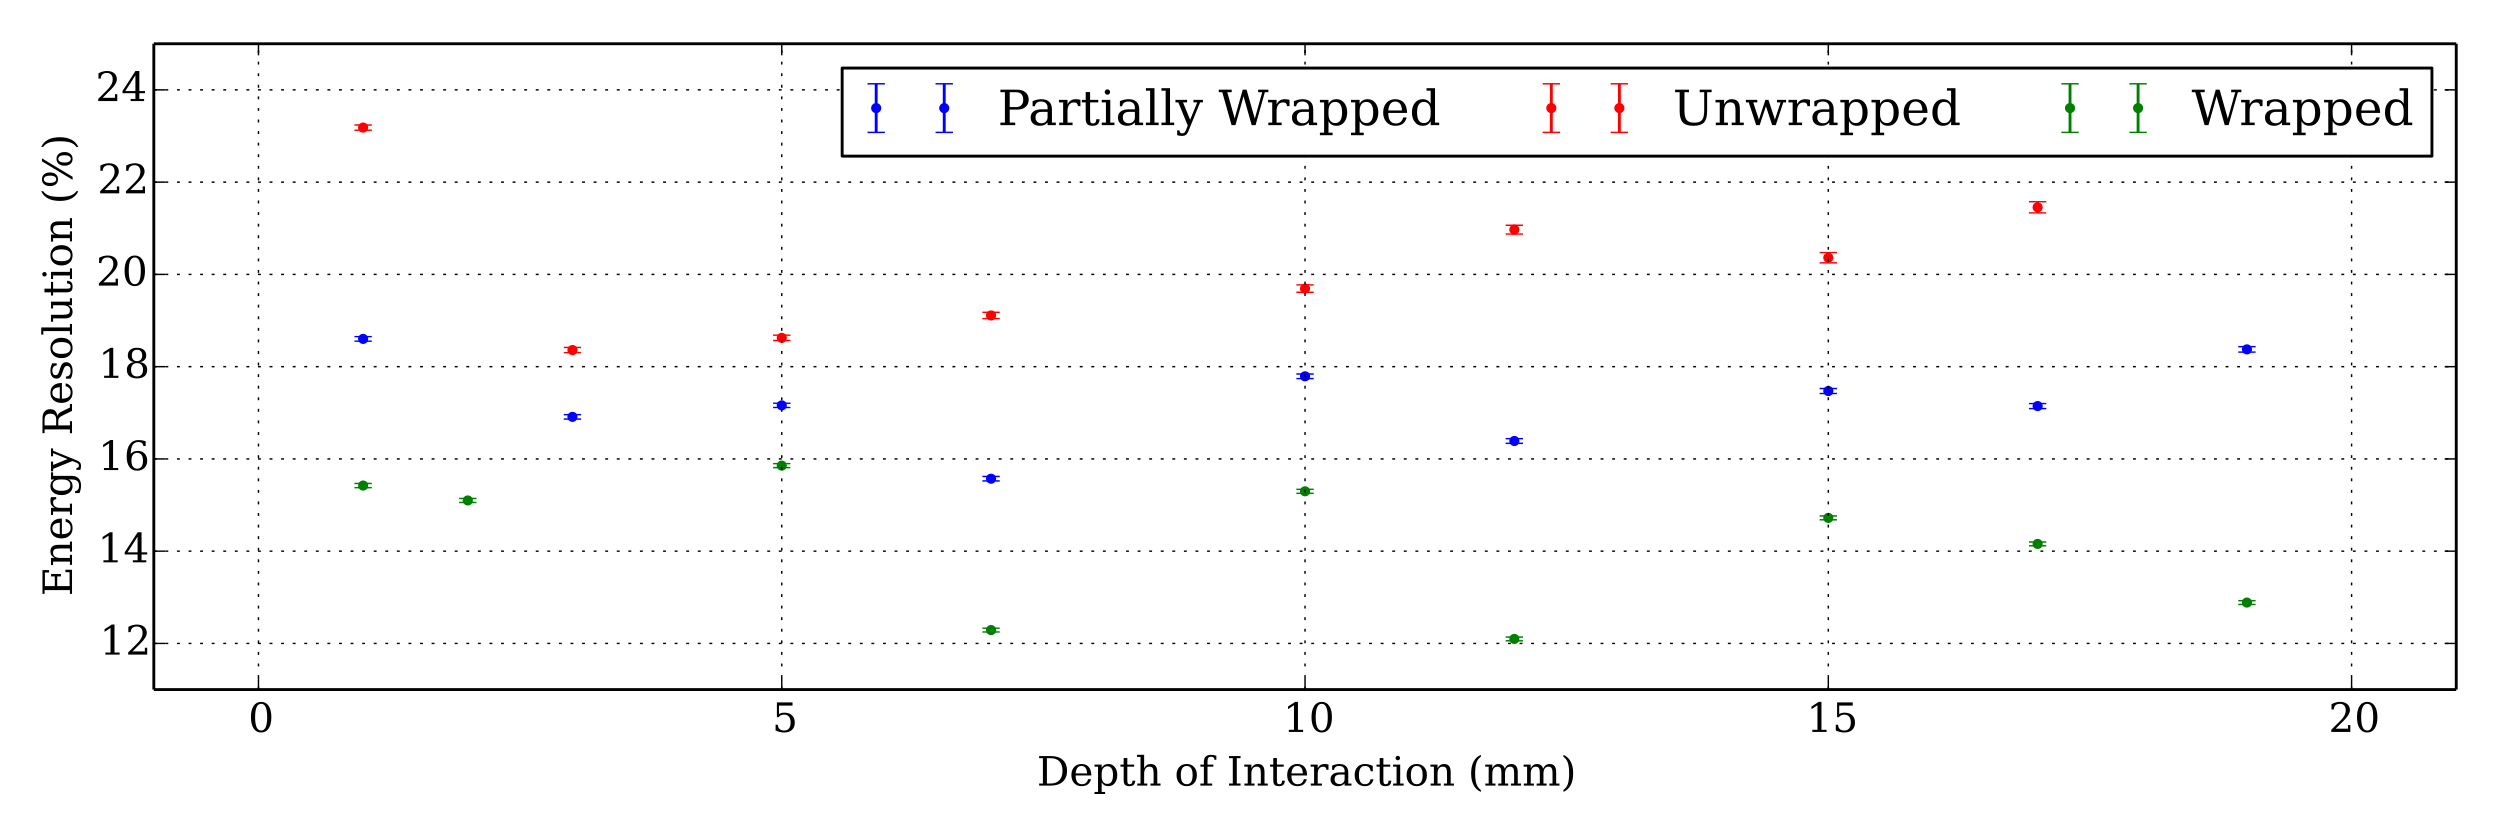 <?xml version="1.0" encoding="utf-8" standalone="no"?>
<!DOCTYPE svg PUBLIC "-//W3C//DTD SVG 1.1//EN"
  "http://www.w3.org/Graphics/SVG/1.1/DTD/svg11.dtd">
<!-- Created with matplotlib (http://matplotlib.org/) -->
<svg height="288pt" version="1.1" viewBox="0 0 864 288" width="864pt" xmlns="http://www.w3.org/2000/svg" xmlns:xlink="http://www.w3.org/1999/xlink">
 <defs>
  <style type="text/css">
*{stroke-linecap:butt;stroke-linejoin:round;}
  </style>
 </defs>
 <g id="figure_1">
  <g id="patch_1">
   <path d="
M0 288
L864 288
L864 0
L0 0
z
" style="fill:#ffffff;"/>
  </g>
  <g id="axes_1">
   <g id="patch_2">
    <path d="
M53.159 238.314
L848.88 238.314
L848.88 15.12
L53.159 15.12
z
" style="fill:#ffffff;"/>
   </g>
   <g id="LineCollection_1">
    <defs>
     <path d="
M125.497 -170.096
L125.497 -171.658" id="C0_0_6afb8a8c6e"/>
     <path d="
M197.836 -143.171
L197.836 -144.694" id="C0_1_2cfa2aab34"/>
     <path d="
M270.174 -147.17
L270.174 -148.644" id="C0_2_624e9cc5c0"/>
     <path d="
M451.02 -157.154
L451.02 -158.744" id="C0_3_86b62770ab"/>
     <path d="
M523.358 -134.78
L523.358 -136.404" id="C0_4_c0d6e9bcee"/>
     <path d="
M631.865 -152.009
L631.865 -153.727" id="C0_5_87df64ee9b"/>
     <path d="
M342.512 -121.783
L342.512 -123.328" id="C0_6_a208878a6a"/>
     <path d="
M776.542 -166.316
L776.542 -168.19" id="C0_7_95f11e2673"/>
     <path d="
M704.203 -146.796
L704.203 -148.527" id="C0_8_a7593c975a"/>
    </defs>
    <g clip-path="url(#pc5e1fa547a)">
     <use style="fill:none;stroke:#0000ff;" x="0.0" xlink:href="#C0_0_6afb8a8c6e" y="288.0"/>
    </g>
    <g clip-path="url(#pc5e1fa547a)">
     <use style="fill:none;stroke:#0000ff;" x="0.0" xlink:href="#C0_1_2cfa2aab34" y="288.0"/>
    </g>
    <g clip-path="url(#pc5e1fa547a)">
     <use style="fill:none;stroke:#0000ff;" x="0.0" xlink:href="#C0_2_624e9cc5c0" y="288.0"/>
    </g>
    <g clip-path="url(#pc5e1fa547a)">
     <use style="fill:none;stroke:#0000ff;" x="0.0" xlink:href="#C0_3_86b62770ab" y="288.0"/>
    </g>
    <g clip-path="url(#pc5e1fa547a)">
     <use style="fill:none;stroke:#0000ff;" x="0.0" xlink:href="#C0_4_c0d6e9bcee" y="288.0"/>
    </g>
    <g clip-path="url(#pc5e1fa547a)">
     <use style="fill:none;stroke:#0000ff;" x="0.0" xlink:href="#C0_5_87df64ee9b" y="288.0"/>
    </g>
    <g clip-path="url(#pc5e1fa547a)">
     <use style="fill:none;stroke:#0000ff;" x="0.0" xlink:href="#C0_6_a208878a6a" y="288.0"/>
    </g>
    <g clip-path="url(#pc5e1fa547a)">
     <use style="fill:none;stroke:#0000ff;" x="0.0" xlink:href="#C0_7_95f11e2673" y="288.0"/>
    </g>
    <g clip-path="url(#pc5e1fa547a)">
     <use style="fill:none;stroke:#0000ff;" x="0.0" xlink:href="#C0_8_a7593c975a" y="288.0"/>
    </g>
   </g>
   <g id="LineCollection_2">
    <defs>
     <path d="
M523.358 -207.117
L523.358 -210.153" id="C1_0_692cf1e783"/>
     <path d="
M451.02 -186.985
L451.02 -189.535" id="C1_1_d69b0c21f2"/>
     <path d="
M704.203 -214.421
L704.203 -218.283" id="C1_2_7219f9809d"/>
     <path d="
M197.836 -166.132
L197.836 -167.909" id="C1_3_1cfa1b5516"/>
     <path d="
M125.497 -243.009
L125.497 -244.805" id="C1_4_6fa5c2eadf"/>
     <path d="
M631.865 -197.155
L631.865 -200.715" id="C1_5_dadd2e17e7"/>
     <path d="
M270.174 -170.315
L270.174 -172.169" id="C1_6_07c0617e6c"/>
     <path d="
M342.512 -177.892
L342.512 -180.061" id="C1_7_838969b989"/>
    </defs>
    <g clip-path="url(#pc5e1fa547a)">
     <use style="fill:none;stroke:#ff0000;" x="0.0" xlink:href="#C1_0_692cf1e783" y="288.0"/>
    </g>
    <g clip-path="url(#pc5e1fa547a)">
     <use style="fill:none;stroke:#ff0000;" x="0.0" xlink:href="#C1_1_d69b0c21f2" y="288.0"/>
    </g>
    <g clip-path="url(#pc5e1fa547a)">
     <use style="fill:none;stroke:#ff0000;" x="0.0" xlink:href="#C1_2_7219f9809d" y="288.0"/>
    </g>
    <g clip-path="url(#pc5e1fa547a)">
     <use style="fill:none;stroke:#ff0000;" x="0.0" xlink:href="#C1_3_1cfa1b5516" y="288.0"/>
    </g>
    <g clip-path="url(#pc5e1fa547a)">
     <use style="fill:none;stroke:#ff0000;" x="0.0" xlink:href="#C1_4_6fa5c2eadf" y="288.0"/>
    </g>
    <g clip-path="url(#pc5e1fa547a)">
     <use style="fill:none;stroke:#ff0000;" x="0.0" xlink:href="#C1_5_dadd2e17e7" y="288.0"/>
    </g>
    <g clip-path="url(#pc5e1fa547a)">
     <use style="fill:none;stroke:#ff0000;" x="0.0" xlink:href="#C1_6_07c0617e6c" y="288.0"/>
    </g>
    <g clip-path="url(#pc5e1fa547a)">
     <use style="fill:none;stroke:#ff0000;" x="0.0" xlink:href="#C1_7_838969b989" y="288.0"/>
    </g>
   </g>
   <g id="LineCollection_3">
    <defs>
     <path d="
M451.02 -117.509
L451.02 -118.89" id="C2_0_55065eeae8"/>
     <path d="
M776.542 -79.101
L776.542 -80.406" id="C2_1_53e844a8ab"/>
     <path d="
M523.358 -66.547
L523.358 -67.828" id="C2_2_8f6b137333"/>
     <path d="
M631.865 -108.35
L631.865 -109.693" id="C2_3_122f916417"/>
     <path d="
M270.174 -126.395
L270.174 -127.769" id="C2_4_29ba83966b"/>
     <path d="
M342.512 -69.593
L342.512 -70.902" id="C2_5_2ed9435ca8"/>
     <path d="
M161.666 -114.344
L161.666 -115.737" id="C2_6_b8b0e3b0aa"/>
     <path d="
M704.203 -99.37
L704.203 -100.682" id="C2_7_9b5f7f584a"/>
     <path d="
M125.497 -119.468
L125.497 -120.92" id="C2_8_7e57c28da1"/>
    </defs>
    <g clip-path="url(#pc5e1fa547a)">
     <use style="fill:none;stroke:#008000;" x="0.0" xlink:href="#C2_0_55065eeae8" y="288.0"/>
    </g>
    <g clip-path="url(#pc5e1fa547a)">
     <use style="fill:none;stroke:#008000;" x="0.0" xlink:href="#C2_1_53e844a8ab" y="288.0"/>
    </g>
    <g clip-path="url(#pc5e1fa547a)">
     <use style="fill:none;stroke:#008000;" x="0.0" xlink:href="#C2_2_8f6b137333" y="288.0"/>
    </g>
    <g clip-path="url(#pc5e1fa547a)">
     <use style="fill:none;stroke:#008000;" x="0.0" xlink:href="#C2_3_122f916417" y="288.0"/>
    </g>
    <g clip-path="url(#pc5e1fa547a)">
     <use style="fill:none;stroke:#008000;" x="0.0" xlink:href="#C2_4_29ba83966b" y="288.0"/>
    </g>
    <g clip-path="url(#pc5e1fa547a)">
     <use style="fill:none;stroke:#008000;" x="0.0" xlink:href="#C2_5_2ed9435ca8" y="288.0"/>
    </g>
    <g clip-path="url(#pc5e1fa547a)">
     <use style="fill:none;stroke:#008000;" x="0.0" xlink:href="#C2_6_b8b0e3b0aa" y="288.0"/>
    </g>
    <g clip-path="url(#pc5e1fa547a)">
     <use style="fill:none;stroke:#008000;" x="0.0" xlink:href="#C2_7_9b5f7f584a" y="288.0"/>
    </g>
    <g clip-path="url(#pc5e1fa547a)">
     <use style="fill:none;stroke:#008000;" x="0.0" xlink:href="#C2_8_7e57c28da1" y="288.0"/>
    </g>
   </g>
   <g id="line2d_1">
    <defs>
     <path d="
M3 1.83697e-16
L-3 -1.83697e-16" id="mdde457ef1d" style="stroke:#0000ff;stroke-width:0.5;"/>
    </defs>
    <g clip-path="url(#pc5e1fa547a)">
     <use style="fill:#0000ff;stroke:#0000ff;stroke-width:0.5;" x="125.497" xlink:href="#mdde457ef1d" y="117.904"/>
     <use style="fill:#0000ff;stroke:#0000ff;stroke-width:0.5;" x="197.836" xlink:href="#mdde457ef1d" y="144.829"/>
     <use style="fill:#0000ff;stroke:#0000ff;stroke-width:0.5;" x="270.174" xlink:href="#mdde457ef1d" y="140.83"/>
     <use style="fill:#0000ff;stroke:#0000ff;stroke-width:0.5;" x="451.02" xlink:href="#mdde457ef1d" y="130.846"/>
     <use style="fill:#0000ff;stroke:#0000ff;stroke-width:0.5;" x="523.358" xlink:href="#mdde457ef1d" y="153.22"/>
     <use style="fill:#0000ff;stroke:#0000ff;stroke-width:0.5;" x="631.865" xlink:href="#mdde457ef1d" y="135.991"/>
     <use style="fill:#0000ff;stroke:#0000ff;stroke-width:0.5;" x="342.512" xlink:href="#mdde457ef1d" y="166.217"/>
     <use style="fill:#0000ff;stroke:#0000ff;stroke-width:0.5;" x="776.542" xlink:href="#mdde457ef1d" y="121.684"/>
     <use style="fill:#0000ff;stroke:#0000ff;stroke-width:0.5;" x="704.203" xlink:href="#mdde457ef1d" y="141.204"/>
    </g>
   </g>
   <g id="line2d_2">
    <g clip-path="url(#pc5e1fa547a)">
     <use style="fill:#0000ff;stroke:#0000ff;stroke-width:0.5;" x="125.497" xlink:href="#mdde457ef1d" y="116.342"/>
     <use style="fill:#0000ff;stroke:#0000ff;stroke-width:0.5;" x="197.836" xlink:href="#mdde457ef1d" y="143.306"/>
     <use style="fill:#0000ff;stroke:#0000ff;stroke-width:0.5;" x="270.174" xlink:href="#mdde457ef1d" y="139.356"/>
     <use style="fill:#0000ff;stroke:#0000ff;stroke-width:0.5;" x="451.02" xlink:href="#mdde457ef1d" y="129.256"/>
     <use style="fill:#0000ff;stroke:#0000ff;stroke-width:0.5;" x="523.358" xlink:href="#mdde457ef1d" y="151.596"/>
     <use style="fill:#0000ff;stroke:#0000ff;stroke-width:0.5;" x="631.865" xlink:href="#mdde457ef1d" y="134.273"/>
     <use style="fill:#0000ff;stroke:#0000ff;stroke-width:0.5;" x="342.512" xlink:href="#mdde457ef1d" y="164.672"/>
     <use style="fill:#0000ff;stroke:#0000ff;stroke-width:0.5;" x="776.542" xlink:href="#mdde457ef1d" y="119.81"/>
     <use style="fill:#0000ff;stroke:#0000ff;stroke-width:0.5;" x="704.203" xlink:href="#mdde457ef1d" y="139.473"/>
    </g>
   </g>
   <g id="line2d_3">
    <defs>
     <path d="
M0 1.5
C0.398 1.5 0.779 1.342 1.061 1.061
C1.342 0.779 1.5 0.398 1.5 0
C1.5 -0.398 1.342 -0.779 1.061 -1.061
C0.779 -1.342 0.398 -1.5 0 -1.5
C-0.398 -1.5 -0.779 -1.342 -1.061 -1.061
C-1.342 -0.779 -1.5 -0.398 -1.5 0
C-1.5 0.398 -1.342 0.779 -1.061 1.061
C-0.779 1.342 -0.398 1.5 0 1.5
z
" id="m76a7ce5b4a" style="stroke:#0000ff;stroke-width:0.5;"/>
    </defs>
    <g clip-path="url(#pc5e1fa547a)">
     <use style="fill:#0000ff;stroke:#0000ff;stroke-width:0.5;" x="125.497" xlink:href="#m76a7ce5b4a" y="117.123"/>
     <use style="fill:#0000ff;stroke:#0000ff;stroke-width:0.5;" x="197.836" xlink:href="#m76a7ce5b4a" y="144.067"/>
     <use style="fill:#0000ff;stroke:#0000ff;stroke-width:0.5;" x="270.174" xlink:href="#m76a7ce5b4a" y="140.093"/>
     <use style="fill:#0000ff;stroke:#0000ff;stroke-width:0.5;" x="451.02" xlink:href="#m76a7ce5b4a" y="130.051"/>
     <use style="fill:#0000ff;stroke:#0000ff;stroke-width:0.5;" x="523.358" xlink:href="#m76a7ce5b4a" y="152.408"/>
     <use style="fill:#0000ff;stroke:#0000ff;stroke-width:0.5;" x="631.865" xlink:href="#m76a7ce5b4a" y="135.132"/>
     <use style="fill:#0000ff;stroke:#0000ff;stroke-width:0.5;" x="342.512" xlink:href="#m76a7ce5b4a" y="165.445"/>
     <use style="fill:#0000ff;stroke:#0000ff;stroke-width:0.5;" x="776.542" xlink:href="#m76a7ce5b4a" y="120.747"/>
     <use style="fill:#0000ff;stroke:#0000ff;stroke-width:0.5;" x="704.203" xlink:href="#m76a7ce5b4a" y="140.339"/>
    </g>
   </g>
   <g id="line2d_4">
    <defs>
     <path d="
M3 1.83697e-16
L-3 -1.83697e-16" id="m12d35e2592" style="stroke:#ff0000;stroke-width:0.5;"/>
    </defs>
    <g clip-path="url(#pc5e1fa547a)">
     <use style="fill:#ff0000;stroke:#ff0000;stroke-width:0.5;" x="523.358" xlink:href="#m12d35e2592" y="80.883"/>
     <use style="fill:#ff0000;stroke:#ff0000;stroke-width:0.5;" x="451.02" xlink:href="#m12d35e2592" y="101.015"/>
     <use style="fill:#ff0000;stroke:#ff0000;stroke-width:0.5;" x="704.203" xlink:href="#m12d35e2592" y="73.579"/>
     <use style="fill:#ff0000;stroke:#ff0000;stroke-width:0.5;" x="197.836" xlink:href="#m12d35e2592" y="121.868"/>
     <use style="fill:#ff0000;stroke:#ff0000;stroke-width:0.5;" x="125.497" xlink:href="#m12d35e2592" y="44.991"/>
     <use style="fill:#ff0000;stroke:#ff0000;stroke-width:0.5;" x="631.865" xlink:href="#m12d35e2592" y="90.845"/>
     <use style="fill:#ff0000;stroke:#ff0000;stroke-width:0.5;" x="270.174" xlink:href="#m12d35e2592" y="117.685"/>
     <use style="fill:#ff0000;stroke:#ff0000;stroke-width:0.5;" x="342.512" xlink:href="#m12d35e2592" y="110.108"/>
    </g>
   </g>
   <g id="line2d_5">
    <g clip-path="url(#pc5e1fa547a)">
     <use style="fill:#ff0000;stroke:#ff0000;stroke-width:0.5;" x="523.358" xlink:href="#m12d35e2592" y="77.847"/>
     <use style="fill:#ff0000;stroke:#ff0000;stroke-width:0.5;" x="451.02" xlink:href="#m12d35e2592" y="98.465"/>
     <use style="fill:#ff0000;stroke:#ff0000;stroke-width:0.5;" x="704.203" xlink:href="#m12d35e2592" y="69.717"/>
     <use style="fill:#ff0000;stroke:#ff0000;stroke-width:0.5;" x="197.836" xlink:href="#m12d35e2592" y="120.091"/>
     <use style="fill:#ff0000;stroke:#ff0000;stroke-width:0.5;" x="125.497" xlink:href="#m12d35e2592" y="43.195"/>
     <use style="fill:#ff0000;stroke:#ff0000;stroke-width:0.5;" x="631.865" xlink:href="#m12d35e2592" y="87.285"/>
     <use style="fill:#ff0000;stroke:#ff0000;stroke-width:0.5;" x="270.174" xlink:href="#m12d35e2592" y="115.831"/>
     <use style="fill:#ff0000;stroke:#ff0000;stroke-width:0.5;" x="342.512" xlink:href="#m12d35e2592" y="107.939"/>
    </g>
   </g>
   <g id="line2d_6">
    <defs>
     <path d="
M0 1.5
C0.398 1.5 0.779 1.342 1.061 1.061
C1.342 0.779 1.5 0.398 1.5 0
C1.5 -0.398 1.342 -0.779 1.061 -1.061
C0.779 -1.342 0.398 -1.5 0 -1.5
C-0.398 -1.5 -0.779 -1.342 -1.061 -1.061
C-1.342 -0.779 -1.5 -0.398 -1.5 0
C-1.5 0.398 -1.342 0.779 -1.061 1.061
C-0.779 1.342 -0.398 1.5 0 1.5
z
" id="ma07bdd5909" style="stroke:#ff0000;stroke-width:0.5;"/>
    </defs>
    <g clip-path="url(#pc5e1fa547a)">
     <use style="fill:#ff0000;stroke:#ff0000;stroke-width:0.5;" x="523.358" xlink:href="#ma07bdd5909" y="79.365"/>
     <use style="fill:#ff0000;stroke:#ff0000;stroke-width:0.5;" x="451.02" xlink:href="#ma07bdd5909" y="99.74"/>
     <use style="fill:#ff0000;stroke:#ff0000;stroke-width:0.5;" x="704.203" xlink:href="#ma07bdd5909" y="71.648"/>
     <use style="fill:#ff0000;stroke:#ff0000;stroke-width:0.5;" x="197.836" xlink:href="#ma07bdd5909" y="120.979"/>
     <use style="fill:#ff0000;stroke:#ff0000;stroke-width:0.5;" x="125.497" xlink:href="#ma07bdd5909" y="44.093"/>
     <use style="fill:#ff0000;stroke:#ff0000;stroke-width:0.5;" x="631.865" xlink:href="#ma07bdd5909" y="89.065"/>
     <use style="fill:#ff0000;stroke:#ff0000;stroke-width:0.5;" x="270.174" xlink:href="#ma07bdd5909" y="116.758"/>
     <use style="fill:#ff0000;stroke:#ff0000;stroke-width:0.5;" x="342.512" xlink:href="#ma07bdd5909" y="109.024"/>
    </g>
   </g>
   <g id="line2d_7">
    <defs>
     <path d="
M3 1.83697e-16
L-3 -1.83697e-16" id="m1ef3793437" style="stroke:#008000;stroke-width:0.5;"/>
    </defs>
    <g clip-path="url(#pc5e1fa547a)">
     <use style="fill:#008000;stroke:#008000;stroke-width:0.5;" x="451.02" xlink:href="#m1ef3793437" y="170.491"/>
     <use style="fill:#008000;stroke:#008000;stroke-width:0.5;" x="776.542" xlink:href="#m1ef3793437" y="208.899"/>
     <use style="fill:#008000;stroke:#008000;stroke-width:0.5;" x="523.358" xlink:href="#m1ef3793437" y="221.453"/>
     <use style="fill:#008000;stroke:#008000;stroke-width:0.5;" x="631.865" xlink:href="#m1ef3793437" y="179.65"/>
     <use style="fill:#008000;stroke:#008000;stroke-width:0.5;" x="270.174" xlink:href="#m1ef3793437" y="161.605"/>
     <use style="fill:#008000;stroke:#008000;stroke-width:0.5;" x="342.512" xlink:href="#m1ef3793437" y="218.407"/>
     <use style="fill:#008000;stroke:#008000;stroke-width:0.5;" x="161.666" xlink:href="#m1ef3793437" y="173.656"/>
     <use style="fill:#008000;stroke:#008000;stroke-width:0.5;" x="704.203" xlink:href="#m1ef3793437" y="188.63"/>
     <use style="fill:#008000;stroke:#008000;stroke-width:0.5;" x="125.497" xlink:href="#m1ef3793437" y="168.532"/>
    </g>
   </g>
   <g id="line2d_8">
    <g clip-path="url(#pc5e1fa547a)">
     <use style="fill:#008000;stroke:#008000;stroke-width:0.5;" x="451.02" xlink:href="#m1ef3793437" y="169.11"/>
     <use style="fill:#008000;stroke:#008000;stroke-width:0.5;" x="776.542" xlink:href="#m1ef3793437" y="207.594"/>
     <use style="fill:#008000;stroke:#008000;stroke-width:0.5;" x="523.358" xlink:href="#m1ef3793437" y="220.172"/>
     <use style="fill:#008000;stroke:#008000;stroke-width:0.5;" x="631.865" xlink:href="#m1ef3793437" y="178.307"/>
     <use style="fill:#008000;stroke:#008000;stroke-width:0.5;" x="270.174" xlink:href="#m1ef3793437" y="160.231"/>
     <use style="fill:#008000;stroke:#008000;stroke-width:0.5;" x="342.512" xlink:href="#m1ef3793437" y="217.098"/>
     <use style="fill:#008000;stroke:#008000;stroke-width:0.5;" x="161.666" xlink:href="#m1ef3793437" y="172.263"/>
     <use style="fill:#008000;stroke:#008000;stroke-width:0.5;" x="704.203" xlink:href="#m1ef3793437" y="187.318"/>
     <use style="fill:#008000;stroke:#008000;stroke-width:0.5;" x="125.497" xlink:href="#m1ef3793437" y="167.08"/>
    </g>
   </g>
   <g id="line2d_9">
    <defs>
     <path d="
M0 1.5
C0.398 1.5 0.779 1.342 1.061 1.061
C1.342 0.779 1.5 0.398 1.5 0
C1.5 -0.398 1.342 -0.779 1.061 -1.061
C0.779 -1.342 0.398 -1.5 0 -1.5
C-0.398 -1.5 -0.779 -1.342 -1.061 -1.061
C-1.342 -0.779 -1.5 -0.398 -1.5 0
C-1.5 0.398 -1.342 0.779 -1.061 1.061
C-0.779 1.342 -0.398 1.5 0 1.5
z
" id="mb0b177905e" style="stroke:#008000;stroke-width:0.5;"/>
    </defs>
    <g clip-path="url(#pc5e1fa547a)">
     <use style="fill:#008000;stroke:#008000;stroke-width:0.5;" x="451.02" xlink:href="#mb0b177905e" y="169.8"/>
     <use style="fill:#008000;stroke:#008000;stroke-width:0.5;" x="776.542" xlink:href="#mb0b177905e" y="208.247"/>
     <use style="fill:#008000;stroke:#008000;stroke-width:0.5;" x="523.358" xlink:href="#mb0b177905e" y="220.812"/>
     <use style="fill:#008000;stroke:#008000;stroke-width:0.5;" x="631.865" xlink:href="#mb0b177905e" y="178.979"/>
     <use style="fill:#008000;stroke:#008000;stroke-width:0.5;" x="270.174" xlink:href="#mb0b177905e" y="160.918"/>
     <use style="fill:#008000;stroke:#008000;stroke-width:0.5;" x="342.512" xlink:href="#mb0b177905e" y="217.752"/>
     <use style="fill:#008000;stroke:#008000;stroke-width:0.5;" x="161.666" xlink:href="#mb0b177905e" y="172.96"/>
     <use style="fill:#008000;stroke:#008000;stroke-width:0.5;" x="704.203" xlink:href="#mb0b177905e" y="187.974"/>
     <use style="fill:#008000;stroke:#008000;stroke-width:0.5;" x="125.497" xlink:href="#mb0b177905e" y="167.806"/>
    </g>
   </g>
   <g id="matplotlib.axis_1">
    <g id="xtick_1">
     <g id="line2d_10">
      <path clip-path="url(#pc5e1fa547a)" d="
M89.328 238.314
L89.328 15.12" style="fill:none;stroke:#000000;stroke-dasharray:1,3;stroke-dashoffset:0.0;stroke-width:0.5;"/>
     </g>
     <g id="line2d_11">
      <defs>
       <path d="
M0 0
L0 -4" id="m93b0483c22" style="stroke:#000000;stroke-width:0.5;"/>
      </defs>
      <g>
       <use style="stroke:#000000;stroke-width:0.5;" x="89.328" xlink:href="#m93b0483c22" y="238.314"/>
      </g>
     </g>
     <g id="line2d_12">
      <defs>
       <path d="
M0 0
L0 4" id="m741efc42ff" style="stroke:#000000;stroke-width:0.5;"/>
      </defs>
      <g>
       <use style="stroke:#000000;stroke-width:0.5;" x="89.328" xlink:href="#m741efc42ff" y="15.12"/>
      </g>
     </g>
     <g id="text_1">
      <!-- 0 -->
      <defs>
       <path d="
M31.781 3.422
Q39.266 3.422 42.969 11.625
Q46.688 19.828 46.688 36.375
Q46.688 52.984 42.969 61.188
Q39.266 69.391 31.781 69.391
Q24.312 69.391 20.594 61.188
Q16.891 52.984 16.891 36.375
Q16.891 19.828 20.594 11.625
Q24.312 3.422 31.781 3.422
M31.781 -1.422
Q19.922 -1.422 13.25 8.531
Q6.594 18.5 6.594 36.375
Q6.594 54.297 13.25 64.25
Q19.922 74.219 31.781 74.219
Q43.703 74.219 50.344 64.25
Q56.984 54.297 56.984 36.375
Q56.984 18.5 50.344 8.531
Q43.703 -1.422 31.781 -1.422" id="BitstreamVeraSerif-Roman-30"/>
      </defs>
      <g transform="translate(85.801 252.952)scale(0.14 -0.14)">
       <use xlink:href="#BitstreamVeraSerif-Roman-30"/>
      </g>
     </g>
    </g>
    <g id="xtick_2">
     <g id="line2d_13">
      <path clip-path="url(#pc5e1fa547a)" d="
M270.174 238.314
L270.174 15.12" style="fill:none;stroke:#000000;stroke-dasharray:1,3;stroke-dashoffset:0.0;stroke-width:0.5;"/>
     </g>
     <g id="line2d_14">
      <g>
       <use style="stroke:#000000;stroke-width:0.5;" x="270.174" xlink:href="#m93b0483c22" y="238.314"/>
      </g>
     </g>
     <g id="line2d_15">
      <g>
       <use style="stroke:#000000;stroke-width:0.5;" x="270.174" xlink:href="#m741efc42ff" y="15.12"/>
      </g>
     </g>
     <g id="text_2">
      <!-- 5 -->
      <defs>
       <path d="
M50.297 72.906
L50.297 64.891
L16.891 64.891
L16.891 44
Q19.438 45.75 22.828 46.625
Q26.219 47.516 30.422 47.516
Q42.234 47.516 49.062 40.969
Q55.906 34.422 55.906 23.094
Q55.906 11.531 49 5.047
Q42.094 -1.422 29.594 -1.422
Q24.562 -1.422 19.281 -0.188
Q14.016 1.031 8.5 3.516
L8.5 17.672
L14.016 17.672
Q14.453 10.75 18.422 7.078
Q22.406 3.422 29.594 3.422
Q37.312 3.422 41.453 8.5
Q45.609 13.578 45.609 23.094
Q45.609 32.562 41.484 37.609
Q37.359 42.672 29.594 42.672
Q25.203 42.672 21.844 41.109
Q18.5 39.547 15.922 36.281
L11.719 36.281
L11.719 72.906
z
" id="BitstreamVeraSerif-Roman-35"/>
      </defs>
      <g transform="translate(266.855 252.952)scale(0.14 -0.14)">
       <use xlink:href="#BitstreamVeraSerif-Roman-35"/>
      </g>
     </g>
    </g>
    <g id="xtick_3">
     <g id="line2d_16">
      <path clip-path="url(#pc5e1fa547a)" d="
M451.02 238.314
L451.02 15.12" style="fill:none;stroke:#000000;stroke-dasharray:1,3;stroke-dashoffset:0.0;stroke-width:0.5;"/>
     </g>
     <g id="line2d_17">
      <g>
       <use style="stroke:#000000;stroke-width:0.5;" x="451.02" xlink:href="#m93b0483c22" y="238.314"/>
      </g>
     </g>
     <g id="line2d_18">
      <g>
       <use style="stroke:#000000;stroke-width:0.5;" x="451.02" xlink:href="#m741efc42ff" y="15.12"/>
      </g>
     </g>
     <g id="text_3">
      <!-- 10 -->
      <defs>
       <path d="
M14.203 0
L14.203 5.172
L26.906 5.172
L26.906 65.828
L12.203 56.297
L12.203 62.703
L29.984 74.219
L36.719 74.219
L36.719 5.172
L49.422 5.172
L49.422 0
z
" id="BitstreamVeraSerif-Roman-31"/>
      </defs>
      <g transform="translate(443.431 252.952)scale(0.14 -0.14)">
       <use xlink:href="#BitstreamVeraSerif-Roman-31"/>
       <use x="63.623" xlink:href="#BitstreamVeraSerif-Roman-30"/>
      </g>
     </g>
    </g>
    <g id="xtick_4">
     <g id="line2d_19">
      <path clip-path="url(#pc5e1fa547a)" d="
M631.865 238.314
L631.865 15.12" style="fill:none;stroke:#000000;stroke-dasharray:1,3;stroke-dashoffset:0.0;stroke-width:0.5;"/>
     </g>
     <g id="line2d_20">
      <g>
       <use style="stroke:#000000;stroke-width:0.5;" x="631.865" xlink:href="#m93b0483c22" y="238.314"/>
      </g>
     </g>
     <g id="line2d_21">
      <g>
       <use style="stroke:#000000;stroke-width:0.5;" x="631.865" xlink:href="#m741efc42ff" y="15.12"/>
      </g>
     </g>
     <g id="text_4">
      <!-- 15 -->
      <g transform="translate(624.352 252.952)scale(0.14 -0.14)">
       <use xlink:href="#BitstreamVeraSerif-Roman-31"/>
       <use x="63.623" xlink:href="#BitstreamVeraSerif-Roman-35"/>
      </g>
     </g>
    </g>
    <g id="xtick_5">
     <g id="line2d_22">
      <path clip-path="url(#pc5e1fa547a)" d="
M812.711 238.314
L812.711 15.12" style="fill:none;stroke:#000000;stroke-dasharray:1,3;stroke-dashoffset:0.0;stroke-width:0.5;"/>
     </g>
     <g id="line2d_23">
      <g>
       <use style="stroke:#000000;stroke-width:0.5;" x="812.711" xlink:href="#m93b0483c22" y="238.314"/>
      </g>
     </g>
     <g id="line2d_24">
      <g>
       <use style="stroke:#000000;stroke-width:0.5;" x="812.711" xlink:href="#m741efc42ff" y="15.12"/>
      </g>
     </g>
     <g id="text_5">
      <!-- 20 -->
      <defs>
       <path d="
M12.797 55.516
L7.328 55.516
L7.328 68.5
Q12.547 71.297 17.844 72.75
Q23.141 74.219 28.219 74.219
Q39.594 74.219 46.188 68.703
Q52.781 63.188 52.781 53.719
Q52.781 43.016 37.844 28.125
Q36.672 27 36.078 26.422
L17.672 8.016
L48.094 8.016
L48.094 17
L53.812 17
L53.812 0
L6.781 0
L6.781 5.328
L28.906 27.391
Q36.234 34.719 39.359 40.844
Q42.484 46.969 42.484 53.719
Q42.484 61.078 38.641 65.234
Q34.812 69.391 28.078 69.391
Q21.094 69.391 17.281 65.922
Q13.484 62.453 12.797 55.516" id="BitstreamVeraSerif-Roman-32"/>
      </defs>
      <g transform="translate(804.743 252.952)scale(0.14 -0.14)">
       <use xlink:href="#BitstreamVeraSerif-Roman-32"/>
       <use x="63.623" xlink:href="#BitstreamVeraSerif-Roman-30"/>
      </g>
     </g>
    </g>
    <g id="text_6">
     <!-- Depth of Interaction (mm) -->
     <defs>
      <path d="
M31.891 -15.578
Q20.016 -10.25 13.953 1.297
Q7.906 12.844 7.906 30.172
Q7.906 47.562 13.953 59.109
Q20.016 70.656 31.891 75.984
L31.891 71.188
Q24.359 66.016 21.094 56.609
Q17.828 47.219 17.828 30.172
Q17.828 13.188 21.094 3.781
Q24.359 -5.609 31.891 -10.797
z
" id="BitstreamVeraSerif-Roman-28"/>
      <path d="
M54.203 25
L15.484 25
L15.484 24.609
Q15.484 14.109 19.438 8.766
Q23.391 3.422 31.109 3.422
Q37.016 3.422 40.797 6.516
Q44.578 9.625 46.094 15.719
L53.328 15.719
Q51.172 7.172 45.375 2.875
Q39.594 -1.422 30.172 -1.422
Q18.797 -1.422 11.891 6.078
Q4.984 13.578 4.984 25.984
Q4.984 38.281 11.766 45.797
Q18.562 53.328 29.594 53.328
Q41.359 53.328 47.656 46.062
Q53.953 38.812 54.203 25
M43.609 30.172
Q43.312 39.266 39.766 43.875
Q36.234 48.484 29.594 48.484
Q23.391 48.484 19.828 43.844
Q16.266 39.203 15.484 30.172
z
" id="BitstreamVeraSerif-Roman-65"/>
      <path d="
M43.016 63.719
L38.281 63.719
Q38.234 67.391 36.203 69.281
Q34.188 71.188 30.328 71.188
Q25.297 71.188 23.234 68.422
Q21.188 65.672 21.188 58.594
L21.188 51.906
L35.688 51.906
L35.688 46.688
L21.188 46.688
L21.188 5.172
L32.719 5.172
L32.719 0
L3.609 0
L3.609 5.172
L12.203 5.172
L12.203 46.688
L3.609 46.688
L3.609 51.906
L12.203 51.906
L12.203 58.406
Q12.203 67.094 16.719 71.531
Q21.234 75.984 29.984 75.984
Q33.25 75.984 36.516 75.391
Q39.797 74.812 43.016 73.578
z
" id="BitstreamVeraSerif-Roman-66"/>
      <path d="
M10.797 46.688
L2.875 46.688
L2.875 51.906
L10.797 51.906
L10.797 68.016
L19.828 68.016
L19.828 51.906
L36.719 51.906
L36.719 46.688
L19.828 46.688
L19.828 13.719
Q19.828 7.125 21.094 5.266
Q22.359 3.422 25.781 3.422
Q29.297 3.422 30.906 5.484
Q32.516 7.562 32.625 12.203
L39.406 12.203
Q39.016 5.125 35.547 1.844
Q32.078 -1.422 25 -1.422
Q17.234 -1.422 14.016 2.016
Q10.797 5.469 10.797 13.719
z
" id="BitstreamVeraSerif-Roman-74"/>
      <path d="
M47.797 52
L47.797 39.016
L42.625 39.016
Q42.391 42.875 40.484 44.781
Q38.578 46.688 34.906 46.688
Q28.266 46.688 24.719 42.094
Q21.188 37.5 21.188 28.906
L21.188 5.172
L31.594 5.172
L31.594 0
L4.109 0
L4.109 5.172
L12.203 5.172
L12.203 46.781
L3.609 46.781
L3.609 51.906
L21.188 51.906
L21.188 42.672
Q23.828 48.094 27.969 50.703
Q32.125 53.328 38.094 53.328
Q40.281 53.328 42.703 52.984
Q45.125 52.641 47.797 52" id="BitstreamVeraSerif-Roman-72"/>
      <path d="
M20.516 28.516
L20.516 23.391
Q20.516 14.016 24.094 9.109
Q27.688 4.203 34.516 4.203
Q41.406 4.203 44.938 9.719
Q48.484 15.234 48.484 25.984
Q48.484 36.766 44.938 42.234
Q41.406 47.703 34.516 47.703
Q27.688 47.703 24.094 42.766
Q20.516 37.844 20.516 28.516
M11.531 46.688
L2.875 46.688
L2.875 51.906
L20.516 51.906
L20.516 43.797
Q23.141 48.688 27.219 51
Q31.297 53.328 37.312 53.328
Q46.875 53.328 52.922 45.75
Q58.984 38.188 58.984 25.984
Q58.984 13.766 52.922 6.172
Q46.875 -1.422 37.312 -1.422
Q31.297 -1.422 27.219 0.891
Q23.141 3.219 20.516 8.109
L20.516 -15.578
L29 -15.578
L29 -20.797
L2.875 -20.797
L2.875 -15.578
L11.531 -15.578
z
" id="BitstreamVeraSerif-Roman-70"/>
      <path id="BitstreamVeraSerif-Roman-20"/>
      <path d="
M51.422 15.578
Q49.516 7.281 44.094 2.922
Q38.672 -1.422 30.078 -1.422
Q18.75 -1.422 11.859 6.078
Q4.984 13.578 4.984 25.984
Q4.984 38.422 11.859 45.875
Q18.75 53.328 30.078 53.328
Q35.016 53.328 39.891 52.172
Q44.781 51.031 49.703 48.688
L49.703 35.406
L44.484 35.406
Q43.453 42.234 40.016 45.359
Q36.578 48.484 30.172 48.484
Q22.906 48.484 19.188 42.844
Q15.484 37.203 15.484 25.984
Q15.484 14.75 19.172 9.078
Q22.859 3.422 30.172 3.422
Q35.984 3.422 39.453 6.438
Q42.922 9.469 44.188 15.578
z
" id="BitstreamVeraSerif-Roman-63"/>
      <path d="
M4.109 0
L4.109 5.172
L12.203 5.172
L12.203 70.797
L3.609 70.797
L3.609 75.984
L21.188 75.984
L21.188 42.672
Q23.688 47.953 27.656 50.641
Q31.641 53.328 36.922 53.328
Q45.516 53.328 49.562 48.391
Q53.609 43.453 53.609 33.016
L53.609 5.172
L61.625 5.172
L61.625 0
L36.812 0
L36.812 5.172
L44.578 5.172
L44.578 30.172
Q44.578 39.703 42.25 43.188
Q39.938 46.688 33.984 46.688
Q27.734 46.688 24.453 42.141
Q21.188 37.594 21.188 28.906
L21.188 5.172
L29 5.172
L29 0
z
" id="BitstreamVeraSerif-Roman-68"/>
      <path d="
M9.719 68.016
Q9.719 70.266 11.344 71.922
Q12.984 73.578 15.281 73.578
Q17.531 73.578 19.156 71.922
Q20.797 70.266 20.797 68.016
Q20.797 65.719 19.188 64.109
Q17.578 62.5 15.281 62.5
Q12.984 62.5 11.344 64.109
Q9.719 65.719 9.719 68.016
M21.188 5.172
L29.688 5.172
L29.688 0
L3.609 0
L3.609 5.172
L12.203 5.172
L12.203 46.688
L3.609 46.688
L3.609 51.906
L21.188 51.906
z
" id="BitstreamVeraSerif-Roman-69"/>
      <path d="
M51.812 41.797
Q54.391 47.516 58.422 50.422
Q62.453 53.328 67.828 53.328
Q75.984 53.328 79.984 48.266
Q83.984 43.219 83.984 33.016
L83.984 5.172
L92.094 5.172
L92.094 0
L67.188 0
L67.188 5.172
L75 5.172
L75 31.984
Q75 39.938 72.656 43.312
Q70.312 46.688 64.891 46.688
Q58.891 46.688 55.734 42.141
Q52.594 37.594 52.594 28.906
L52.594 5.172
L60.406 5.172
L60.406 0
L35.797 0
L35.797 5.172
L43.609 5.172
L43.609 32.328
Q43.609 40.094 41.266 43.391
Q38.922 46.688 33.5 46.688
Q27.484 46.688 24.328 42.141
Q21.188 37.594 21.188 28.906
L21.188 5.172
L29 5.172
L29 0
L4.109 0
L4.109 5.172
L12.203 5.172
L12.203 46.781
L3.609 46.781
L3.609 51.906
L21.188 51.906
L21.188 42.672
Q23.688 47.859 27.531 50.594
Q31.391 53.328 36.281 53.328
Q42.328 53.328 46.375 50.312
Q50.438 47.312 51.812 41.797" id="BitstreamVeraSerif-Roman-6d"/>
      <path d="
M4.109 0
L4.109 5.172
L12.203 5.172
L12.203 46.688
L3.609 46.688
L3.609 51.906
L21.188 51.906
L21.188 42.672
Q23.688 47.953 27.656 50.641
Q31.641 53.328 36.922 53.328
Q45.516 53.328 49.562 48.391
Q53.609 43.453 53.609 33.016
L53.609 5.172
L61.625 5.172
L61.625 0
L36.812 0
L36.812 5.172
L44.578 5.172
L44.578 30.172
Q44.578 39.703 42.234 43.234
Q39.891 46.781 33.984 46.781
Q27.734 46.781 24.453 42.203
Q21.188 37.641 21.188 28.906
L21.188 5.172
L29 5.172
L29 0
z
" id="BitstreamVeraSerif-Roman-6e"/>
      <path d="
M30.078 3.422
Q37.312 3.422 40.984 9.125
Q44.672 14.844 44.672 25.984
Q44.672 37.109 40.984 42.797
Q37.312 48.484 30.078 48.484
Q22.859 48.484 19.172 42.797
Q15.484 37.109 15.484 25.984
Q15.484 14.844 19.188 9.125
Q22.906 3.422 30.078 3.422
M30.078 -1.422
Q18.75 -1.422 11.859 6.078
Q4.984 13.578 4.984 25.984
Q4.984 38.375 11.844 45.844
Q18.703 53.328 30.078 53.328
Q41.453 53.328 48.312 45.844
Q55.172 38.375 55.172 25.984
Q55.172 13.578 48.312 6.078
Q41.453 -1.422 30.078 -1.422" id="BitstreamVeraSerif-Roman-6f"/>
      <path d="
M24.703 5.172
L33.984 5.172
L33.984 0
L5.516 0
L5.516 5.172
L14.797 5.172
L14.797 67.672
L5.516 67.672
L5.516 72.906
L33.984 72.906
L33.984 67.672
L24.703 67.672
z
" id="BitstreamVeraSerif-Roman-49"/>
      <path d="
M24.703 5.172
L33.797 5.172
Q48 5.172 55.594 13.281
Q63.188 21.391 63.188 36.531
Q63.188 51.656 55.609 59.656
Q48.047 67.672 33.797 67.672
L24.703 67.672
z

M5.516 0
L5.516 5.172
L14.797 5.172
L14.797 67.672
L5.516 67.672
L5.516 72.906
L34.516 72.906
Q53.375 72.906 63.891 63.281
Q74.422 53.656 74.422 36.531
Q74.422 19.344 63.875 9.672
Q53.328 0 34.516 0
z
" id="BitstreamVeraSerif-Roman-44"/>
      <path d="
M7.078 -15.578
L7.078 -10.797
Q14.594 -5.609 17.891 3.781
Q21.188 13.188 21.188 30.172
Q21.188 47.219 17.891 56.609
Q14.594 66.016 7.078 71.188
L7.078 75.984
Q19 70.656 25.047 59.109
Q31.109 47.562 31.109 30.172
Q31.109 12.844 25.047 1.297
Q19 -10.25 7.078 -15.578" id="BitstreamVeraSerif-Roman-29"/>
      <path d="
M39.797 16.312
L39.797 27.297
L28.219 27.297
Q21.531 27.297 18.25 24.406
Q14.984 21.531 14.984 15.578
Q14.984 10.156 18.297 6.984
Q21.625 3.812 27.297 3.812
Q32.906 3.812 36.344 7.281
Q39.797 10.75 39.797 16.312
M48.781 32.422
L48.781 5.172
L56.781 5.172
L56.781 0
L39.797 0
L39.797 5.609
Q36.812 2 32.906 0.281
Q29 -1.422 23.781 -1.422
Q15.141 -1.422 10.062 3.172
Q4.984 7.766 4.984 15.578
Q4.984 23.641 10.797 28.078
Q16.609 32.516 27.203 32.516
L39.797 32.516
L39.797 36.078
Q39.797 42 36.203 45.234
Q32.625 48.484 26.125 48.484
Q20.75 48.484 17.578 46.047
Q14.406 43.609 13.625 38.812
L8.984 38.812
L8.984 49.312
Q13.672 51.312 18.094 52.312
Q22.516 53.328 26.703 53.328
Q37.5 53.328 43.141 47.969
Q48.781 42.625 48.781 32.422" id="BitstreamVeraSerif-Roman-61"/>
     </defs>
     <g transform="translate(358.354 271.502)scale(0.14 -0.14)">
      <use xlink:href="#BitstreamVeraSerif-Roman-44"/>
      <use x="80.176" xlink:href="#BitstreamVeraSerif-Roman-65"/>
      <use x="139.355" xlink:href="#BitstreamVeraSerif-Roman-70"/>
      <use x="203.369" xlink:href="#BitstreamVeraSerif-Roman-74"/>
      <use x="243.555" xlink:href="#BitstreamVeraSerif-Roman-68"/>
      <use x="307.959" xlink:href="#BitstreamVeraSerif-Roman-20"/>
      <use x="339.746" xlink:href="#BitstreamVeraSerif-Roman-6f"/>
      <use x="399.951" xlink:href="#BitstreamVeraSerif-Roman-66"/>
      <use x="436.963" xlink:href="#BitstreamVeraSerif-Roman-20"/>
      <use x="468.75" xlink:href="#BitstreamVeraSerif-Roman-49"/>
      <use x="508.252" xlink:href="#BitstreamVeraSerif-Roman-6e"/>
      <use x="572.656" xlink:href="#BitstreamVeraSerif-Roman-74"/>
      <use x="612.842" xlink:href="#BitstreamVeraSerif-Roman-65"/>
      <use x="672.021" xlink:href="#BitstreamVeraSerif-Roman-72"/>
      <use x="719.824" xlink:href="#BitstreamVeraSerif-Roman-61"/>
      <use x="779.443" xlink:href="#BitstreamVeraSerif-Roman-63"/>
      <use x="835.449" xlink:href="#BitstreamVeraSerif-Roman-74"/>
      <use x="875.635" xlink:href="#BitstreamVeraSerif-Roman-69"/>
      <use x="907.617" xlink:href="#BitstreamVeraSerif-Roman-6f"/>
      <use x="967.822" xlink:href="#BitstreamVeraSerif-Roman-6e"/>
      <use x="1032.227" xlink:href="#BitstreamVeraSerif-Roman-20"/>
      <use x="1064.014" xlink:href="#BitstreamVeraSerif-Roman-28"/>
      <use x="1103.027" xlink:href="#BitstreamVeraSerif-Roman-6d"/>
      <use x="1197.852" xlink:href="#BitstreamVeraSerif-Roman-6d"/>
      <use x="1292.676" xlink:href="#BitstreamVeraSerif-Roman-29"/>
     </g>
    </g>
   </g>
   <g id="matplotlib.axis_2">
    <g id="ytick_1">
     <g id="line2d_25">
      <path clip-path="url(#pc5e1fa547a)" d="
M53.159 222.372
L848.88 222.372" style="fill:none;stroke:#000000;stroke-dasharray:1,3;stroke-dashoffset:0.0;stroke-width:0.5;"/>
     </g>
     <g id="line2d_26">
      <defs>
       <path d="
M0 0
L4 0" id="m728421d6d4" style="stroke:#000000;stroke-width:0.5;"/>
      </defs>
      <g>
       <use style="stroke:#000000;stroke-width:0.5;" x="53.159" xlink:href="#m728421d6d4" y="222.372"/>
      </g>
     </g>
     <g id="line2d_27">
      <defs>
       <path d="
M0 0
L-4 0" id="mcb0005524f" style="stroke:#000000;stroke-width:0.5;"/>
      </defs>
      <g>
       <use style="stroke:#000000;stroke-width:0.5;" x="848.88" xlink:href="#mcb0005524f" y="222.372"/>
      </g>
     </g>
     <g id="text_7">
      <!-- 12 -->
      <g transform="translate(34.426 226.235)scale(0.14 -0.14)">
       <use xlink:href="#BitstreamVeraSerif-Roman-31"/>
       <use x="63.623" xlink:href="#BitstreamVeraSerif-Roman-32"/>
      </g>
     </g>
    </g>
    <g id="ytick_2">
     <g id="line2d_28">
      <path clip-path="url(#pc5e1fa547a)" d="
M53.159 190.487
L848.88 190.487" style="fill:none;stroke:#000000;stroke-dasharray:1,3;stroke-dashoffset:0.0;stroke-width:0.5;"/>
     </g>
     <g id="line2d_29">
      <g>
       <use style="stroke:#000000;stroke-width:0.5;" x="53.159" xlink:href="#m728421d6d4" y="190.487"/>
      </g>
     </g>
     <g id="line2d_30">
      <g>
       <use style="stroke:#000000;stroke-width:0.5;" x="848.88" xlink:href="#mcb0005524f" y="190.487"/>
      </g>
     </g>
     <g id="text_8">
      <!-- 14 -->
      <defs>
       <path d="
M34.906 24.703
L34.906 63.484
L10.016 24.703
z

M56.391 0
L23.188 0
L23.188 5.172
L34.906 5.172
L34.906 19.484
L3.078 19.484
L3.078 24.812
L35.016 74.219
L44.672 74.219
L44.672 24.703
L58.594 24.703
L58.594 19.484
L44.672 19.484
L44.672 5.172
L56.391 5.172
z
" id="BitstreamVeraSerif-Roman-34"/>
      </defs>
      <g transform="translate(33.757 194.35)scale(0.14 -0.14)">
       <use xlink:href="#BitstreamVeraSerif-Roman-31"/>
       <use x="63.623" xlink:href="#BitstreamVeraSerif-Roman-34"/>
      </g>
     </g>
    </g>
    <g id="ytick_3">
     <g id="line2d_31">
      <path clip-path="url(#pc5e1fa547a)" d="
M53.159 158.602
L848.88 158.602" style="fill:none;stroke:#000000;stroke-dasharray:1,3;stroke-dashoffset:0.0;stroke-width:0.5;"/>
     </g>
     <g id="line2d_32">
      <g>
       <use style="stroke:#000000;stroke-width:0.5;" x="53.159" xlink:href="#m728421d6d4" y="158.602"/>
      </g>
     </g>
     <g id="line2d_33">
      <g>
       <use style="stroke:#000000;stroke-width:0.5;" x="848.88" xlink:href="#mcb0005524f" y="158.602"/>
      </g>
     </g>
     <g id="text_9">
      <!-- 16 -->
      <defs>
       <path d="
M32.719 3.422
Q39.594 3.422 43.297 8.469
Q47.016 13.531 47.016 23
Q47.016 32.469 43.297 37.516
Q39.594 42.578 32.719 42.578
Q25.734 42.578 22.062 37.688
Q18.406 32.812 18.406 23.578
Q18.406 13.875 22.109 8.641
Q25.828 3.422 32.719 3.422
M16.797 40.141
Q20.125 43.797 24.312 45.594
Q28.516 47.406 33.797 47.406
Q44.672 47.406 51 40.859
Q57.328 34.328 57.328 23
Q57.328 11.922 50.516 5.25
Q43.703 -1.422 32.328 -1.422
Q19.969 -1.422 13.328 7.781
Q6.688 17 6.688 34.078
Q6.688 53.219 14.547 63.719
Q22.406 74.219 36.719 74.219
Q40.578 74.219 44.828 73.484
Q49.078 72.75 53.516 71.297
L53.516 59.281
L48 59.281
Q47.406 64.203 44.234 66.797
Q41.062 69.391 35.688 69.391
Q26.219 69.391 21.578 62.203
Q16.938 55.031 16.797 40.141" id="BitstreamVeraSerif-Roman-36"/>
      </defs>
      <g transform="translate(33.934 162.465)scale(0.14 -0.14)">
       <use xlink:href="#BitstreamVeraSerif-Roman-31"/>
       <use x="63.623" xlink:href="#BitstreamVeraSerif-Roman-36"/>
      </g>
     </g>
    </g>
    <g id="ytick_4">
     <g id="line2d_34">
      <path clip-path="url(#pc5e1fa547a)" d="
M53.159 126.717
L848.88 126.717" style="fill:none;stroke:#000000;stroke-dasharray:1,3;stroke-dashoffset:0.0;stroke-width:0.5;"/>
     </g>
     <g id="line2d_35">
      <g>
       <use style="stroke:#000000;stroke-width:0.5;" x="53.159" xlink:href="#m728421d6d4" y="126.717"/>
      </g>
     </g>
     <g id="line2d_36">
      <g>
       <use style="stroke:#000000;stroke-width:0.5;" x="848.88" xlink:href="#mcb0005524f" y="126.717"/>
      </g>
     </g>
     <g id="text_10">
      <!-- 18 -->
      <defs>
       <path d="
M46.578 19.922
Q46.578 27.734 42.688 32.047
Q38.812 36.375 31.781 36.375
Q24.75 36.375 20.875 32.047
Q17 27.734 17 19.922
Q17 12.062 20.875 7.734
Q24.75 3.422 31.781 3.422
Q38.812 3.422 42.688 7.734
Q46.578 12.062 46.578 19.922
M44.578 55.328
Q44.578 61.969 41.203 65.672
Q37.844 69.391 31.781 69.391
Q25.781 69.391 22.391 65.672
Q19 61.969 19 55.328
Q19 48.641 22.391 44.922
Q25.781 41.219 31.781 41.219
Q37.844 41.219 41.203 44.922
Q44.578 48.641 44.578 55.328
M39.312 38.812
Q47.609 37.703 52.25 32.688
Q56.891 27.688 56.891 19.922
Q56.891 9.672 50.391 4.125
Q43.891 -1.422 31.781 -1.422
Q19.734 -1.422 13.203 4.125
Q6.688 9.672 6.688 19.922
Q6.688 27.688 11.328 32.688
Q15.969 37.703 24.312 38.812
Q16.938 40.141 13 44.406
Q9.078 48.688 9.078 55.328
Q9.078 64.109 15.125 69.156
Q21.188 74.219 31.781 74.219
Q42.391 74.219 48.438 69.156
Q54.5 64.109 54.5 55.328
Q54.5 48.688 50.562 44.406
Q46.625 40.141 39.312 38.812" id="BitstreamVeraSerif-Roman-38"/>
      </defs>
      <g transform="translate(33.995 130.58)scale(0.14 -0.14)">
       <use xlink:href="#BitstreamVeraSerif-Roman-31"/>
       <use x="63.623" xlink:href="#BitstreamVeraSerif-Roman-38"/>
      </g>
     </g>
    </g>
    <g id="ytick_5">
     <g id="line2d_37">
      <path clip-path="url(#pc5e1fa547a)" d="
M53.159 94.832
L848.88 94.832" style="fill:none;stroke:#000000;stroke-dasharray:1,3;stroke-dashoffset:0.0;stroke-width:0.5;"/>
     </g>
     <g id="line2d_38">
      <g>
       <use style="stroke:#000000;stroke-width:0.5;" x="53.159" xlink:href="#m728421d6d4" y="94.832"/>
      </g>
     </g>
     <g id="line2d_39">
      <g>
       <use style="stroke:#000000;stroke-width:0.5;" x="848.88" xlink:href="#mcb0005524f" y="94.832"/>
      </g>
     </g>
     <g id="text_11">
      <!-- 20 -->
      <g transform="translate(33.223 98.695)scale(0.14 -0.14)">
       <use xlink:href="#BitstreamVeraSerif-Roman-32"/>
       <use x="63.623" xlink:href="#BitstreamVeraSerif-Roman-30"/>
      </g>
     </g>
    </g>
    <g id="ytick_6">
     <g id="line2d_40">
      <path clip-path="url(#pc5e1fa547a)" d="
M53.159 62.947
L848.88 62.947" style="fill:none;stroke:#000000;stroke-dasharray:1,3;stroke-dashoffset:0.0;stroke-width:0.5;"/>
     </g>
     <g id="line2d_41">
      <g>
       <use style="stroke:#000000;stroke-width:0.5;" x="53.159" xlink:href="#m728421d6d4" y="62.947"/>
      </g>
     </g>
     <g id="line2d_42">
      <g>
       <use style="stroke:#000000;stroke-width:0.5;" x="848.88" xlink:href="#mcb0005524f" y="62.947"/>
      </g>
     </g>
     <g id="text_12">
      <!-- 22 -->
      <g transform="translate(33.667 66.81)scale(0.14 -0.14)">
       <use xlink:href="#BitstreamVeraSerif-Roman-32"/>
       <use x="63.623" xlink:href="#BitstreamVeraSerif-Roman-32"/>
      </g>
     </g>
    </g>
    <g id="ytick_7">
     <g id="line2d_43">
      <path clip-path="url(#pc5e1fa547a)" d="
M53.159 31.062
L848.88 31.062" style="fill:none;stroke:#000000;stroke-dasharray:1,3;stroke-dashoffset:0.0;stroke-width:0.5;"/>
     </g>
     <g id="line2d_44">
      <g>
       <use style="stroke:#000000;stroke-width:0.5;" x="53.159" xlink:href="#m728421d6d4" y="31.062"/>
      </g>
     </g>
     <g id="line2d_45">
      <g>
       <use style="stroke:#000000;stroke-width:0.5;" x="848.88" xlink:href="#mcb0005524f" y="31.062"/>
      </g>
     </g>
     <g id="text_13">
      <!-- 24 -->
      <g transform="translate(32.998 34.926)scale(0.14 -0.14)">
       <use xlink:href="#BitstreamVeraSerif-Roman-32"/>
       <use x="63.623" xlink:href="#BitstreamVeraSerif-Roman-34"/>
      </g>
     </g>
    </g>
    <g id="text_14">
     <!-- Energy Resolution (%) -->
     <defs>
      <path d="
M35.406 51.906
L52.203 51.906
L52.203 5.172
L60.688 5.172
L60.688 0
L43.219 0
L43.219 9.188
Q40.719 4 36.766 1.281
Q32.812 -1.422 27.594 -1.422
Q18.953 -1.422 14.875 3.484
Q10.797 8.406 10.797 18.891
L10.797 46.688
L2.688 46.688
L2.688 51.906
L19.828 51.906
L19.828 21.688
Q19.828 12.203 22.141 8.688
Q24.469 5.172 30.422 5.172
Q36.672 5.172 39.938 9.766
Q43.219 14.359 43.219 23.094
L43.219 46.688
L35.406 46.688
z
" id="BitstreamVeraSerif-Roman-75"/>
      <path d="
M5.516 0
L5.516 5.172
L14.797 5.172
L14.797 67.672
L5.516 67.672
L5.516 72.906
L64.203 72.906
L64.203 56.688
L58.203 56.688
L58.203 66.891
L24.703 66.891
L24.703 42.484
L48.578 42.484
L48.578 51.609
L54.594 51.609
L54.594 27.391
L48.578 27.391
L48.578 36.531
L24.703 36.531
L24.703 6
L58.984 6
L58.984 16.219
L64.984 16.219
L64.984 0
z
" id="BitstreamVeraSerif-Roman-45"/>
      <path d="
M5.609 2.875
L5.609 14.984
L10.797 14.984
Q10.984 9.188 14.422 6.297
Q17.875 3.422 24.609 3.422
Q30.672 3.422 33.844 5.688
Q37.016 7.953 37.016 12.312
Q37.016 15.719 34.688 17.812
Q32.375 19.922 24.906 22.312
L18.406 24.516
Q11.719 26.656 8.719 29.875
Q5.719 33.109 5.719 38.094
Q5.719 45.219 10.938 49.266
Q16.156 53.328 25.391 53.328
Q29.5 53.328 34.031 52.25
Q38.578 51.172 43.406 49.125
L43.406 37.797
L38.234 37.797
Q38.031 42.828 34.703 45.656
Q31.391 48.484 25.688 48.484
Q20.016 48.484 17.109 46.484
Q14.203 44.484 14.203 40.484
Q14.203 37.203 16.406 35.219
Q18.609 33.25 25.203 31.203
L32.328 29
Q39.703 26.703 42.938 23.266
Q46.188 19.828 46.188 14.406
Q46.188 7.031 40.547 2.797
Q34.906 -1.422 25 -1.422
Q19.969 -1.422 15.188 -0.344
Q10.406 0.734 5.609 2.875" id="BitstreamVeraSerif-Roman-73"/>
      <path d="
M22.406 69.672
Q18.109 69.672 15.688 65.625
Q13.281 61.578 13.281 54.297
Q13.281 47.125 15.75 43.016
Q18.219 38.922 22.406 38.922
Q26.562 38.922 28.969 43
Q31.391 47.078 31.391 54.297
Q31.391 61.531 28.969 65.594
Q26.562 69.672 22.406 69.672
M72.703 33.891
Q68.453 33.891 66.031 29.781
Q63.625 25.688 63.625 18.406
Q63.625 11.234 66.062 7.156
Q68.5 3.078 72.703 3.078
Q76.906 3.078 79.297 7.156
Q81.688 11.234 81.688 18.406
Q81.688 25.641 79.266 29.766
Q76.859 33.891 72.703 33.891
M72.703 38.281
Q80.422 38.281 84.953 32.906
Q89.5 27.547 89.5 18.406
Q89.5 9.281 84.938 3.922
Q80.375 -1.422 72.703 -1.422
Q64.891 -1.422 60.344 3.922
Q55.812 9.281 55.812 18.406
Q55.812 27.594 60.375 32.938
Q64.938 38.281 72.703 38.281
M66.609 74.219
L74.031 74.219
L28.422 -1.422
L21 -1.422
z

M22.312 74.219
Q30.031 74.219 34.609 68.875
Q39.203 63.531 39.203 54.391
Q39.203 45.172 34.641 39.844
Q30.078 34.516 22.312 34.516
Q14.547 34.516 10.031 39.859
Q5.516 45.219 5.516 54.391
Q5.516 63.484 10.047 68.844
Q14.594 74.219 22.312 74.219" id="BitstreamVeraSerif-Roman-25"/>
      <path d="
M21.578 -9.516
L25 -0.875
L5.609 46.688
L-0.297 46.688
L-0.297 51.906
L23.578 51.906
L23.578 46.688
L15.281 46.688
L29.891 10.984
L44.484 46.688
L36.719 46.688
L36.719 51.906
L56.203 51.906
L56.203 46.688
L50.391 46.688
L26.609 -11.719
Q24.172 -17.781 21.188 -20
Q18.219 -22.219 12.797 -22.219
Q10.5 -22.219 8.078 -21.828
Q5.672 -21.438 3.219 -20.703
L3.219 -10.797
L7.812 -10.797
Q8.109 -14.109 9.5 -15.547
Q10.891 -17 13.812 -17
Q16.5 -17 18.141 -15.5
Q19.781 -14.016 21.578 -9.516" id="BitstreamVeraSerif-Roman-79"/>
      <path d="
M52.484 46.688
L52.484 1.125
Q52.484 -10.062 46.328 -16.141
Q40.188 -22.219 28.812 -22.219
Q23.688 -22.219 19 -21.281
Q14.312 -20.359 10.016 -18.5
L10.016 -7.625
L14.703 -7.625
Q15.578 -12.703 18.844 -15.047
Q22.125 -17.391 28.219 -17.391
Q36.141 -17.391 39.812 -12.922
Q43.5 -8.453 43.5 1.125
L43.5 8.109
Q40.875 3.219 36.797 0.891
Q32.719 -1.422 26.703 -1.422
Q17.141 -1.422 11.062 6.172
Q4.984 13.766 4.984 25.984
Q4.984 38.188 11.031 45.75
Q17.094 53.328 26.703 53.328
Q32.719 53.328 36.797 51
Q40.875 48.688 43.5 43.797
L43.5 51.906
L61.078 51.906
L61.078 46.688
z

M43.5 28.516
Q43.5 37.844 39.906 42.766
Q36.328 47.703 29.5 47.703
Q22.562 47.703 19.016 42.234
Q15.484 36.766 15.484 25.984
Q15.484 15.234 19.016 9.719
Q22.562 4.203 29.5 4.203
Q36.328 4.203 39.906 9.109
Q43.5 14.016 43.5 23.391
z
" id="BitstreamVeraSerif-Roman-67"/>
      <path d="
M20.516 5.172
L29 5.172
L29 0
L2.875 0
L2.875 5.172
L11.531 5.172
L11.531 70.797
L2.875 70.797
L2.875 75.984
L20.516 75.984
z
" id="BitstreamVeraSerif-Roman-6c"/>
      <path d="
M47.906 36.188
Q51.312 35.25 53.781 33.031
Q56.25 30.812 58.203 26.812
L68.797 5.172
L77.688 5.172
L77.688 0
L60.5 0
L49.125 23.188
Q45.844 29.938 43.109 31.906
Q40.375 33.891 35.594 33.891
L24.703 33.891
L24.703 5.172
L35.016 5.172
L35.016 0
L5.516 0
L5.516 5.172
L14.797 5.172
L14.797 67.672
L5.516 67.672
L5.516 72.906
L42.484 72.906
Q53.125 72.906 58.906 67.828
Q64.703 62.75 64.703 53.422
Q64.703 45.906 60.469 41.578
Q56.25 37.25 47.906 36.188
M24.703 39.109
L39.109 39.109
Q46.484 39.109 50 42.594
Q53.516 46.094 53.516 53.422
Q53.516 60.75 50 64.203
Q46.484 67.672 39.109 67.672
L24.703 67.672
z
" id="BitstreamVeraSerif-Roman-52"/>
     </defs>
     <g transform="translate(24.887 206.012)rotate(-90.0)scale(0.14 -0.14)">
      <use xlink:href="#BitstreamVeraSerif-Roman-45"/>
      <use x="72.998" xlink:href="#BitstreamVeraSerif-Roman-6e"/>
      <use x="137.402" xlink:href="#BitstreamVeraSerif-Roman-65"/>
      <use x="196.582" xlink:href="#BitstreamVeraSerif-Roman-72"/>
      <use x="244.385" xlink:href="#BitstreamVeraSerif-Roman-67"/>
      <use x="308.398" xlink:href="#BitstreamVeraSerif-Roman-79"/>
      <use x="364.893" xlink:href="#BitstreamVeraSerif-Roman-20"/>
      <use x="396.68" xlink:href="#BitstreamVeraSerif-Roman-52"/>
      <use x="471.973" xlink:href="#BitstreamVeraSerif-Roman-65"/>
      <use x="531.152" xlink:href="#BitstreamVeraSerif-Roman-73"/>
      <use x="582.471" xlink:href="#BitstreamVeraSerif-Roman-6f"/>
      <use x="642.676" xlink:href="#BitstreamVeraSerif-Roman-6c"/>
      <use x="674.658" xlink:href="#BitstreamVeraSerif-Roman-75"/>
      <use x="739.062" xlink:href="#BitstreamVeraSerif-Roman-74"/>
      <use x="779.248" xlink:href="#BitstreamVeraSerif-Roman-69"/>
      <use x="811.23" xlink:href="#BitstreamVeraSerif-Roman-6f"/>
      <use x="871.436" xlink:href="#BitstreamVeraSerif-Roman-6e"/>
      <use x="935.84" xlink:href="#BitstreamVeraSerif-Roman-20"/>
      <use x="967.627" xlink:href="#BitstreamVeraSerif-Roman-28"/>
      <use x="1006.641" xlink:href="#BitstreamVeraSerif-Roman-25"/>
      <use x="1101.66" xlink:href="#BitstreamVeraSerif-Roman-29"/>
     </g>
    </g>
   </g>
   <g id="patch_3">
    <path d="
M53.159 15.12
L848.88 15.12" style="fill:none;stroke:#000000;"/>
   </g>
   <g id="patch_4">
    <path d="
M848.88 238.314
L848.88 15.12" style="fill:none;stroke:#000000;"/>
   </g>
   <g id="patch_5">
    <path d="
M53.159 238.314
L848.88 238.314" style="fill:none;stroke:#000000;"/>
   </g>
   <g id="patch_6">
    <path d="
M53.159 238.314
L53.159 15.12" style="fill:none;stroke:#000000;"/>
   </g>
   <g id="legend_1">
    <g id="patch_7">
     <path d="
M291.048 53.96
L840.48 53.96
L840.48 23.52
L291.048 23.52
L291.048 53.96
z
" style="fill:#ffffff;stroke:#000000;"/>
    </g>
    <g id="LineCollection_4">
     <defs>
      <path d="
M302.808 -242.24
L302.808 -259.04" id="C3_0_6b72156865"/>
      <path d="
M326.328 -242.24
L326.328 -259.04" id="C3_1_29f8a3e92d"/>
     </defs>
     <use style="fill:none;stroke:#0000ff;" x="0.0" xlink:href="#C3_0_6b72156865" y="288.0"/>
     <use style="fill:none;stroke:#0000ff;" x="0.0" xlink:href="#C3_1_29f8a3e92d" y="288.0"/>
    </g>
    <g id="line2d_46">
     <g>
      <use style="fill:#0000ff;stroke:#0000ff;stroke-width:0.5;" x="302.808" xlink:href="#mdde457ef1d" y="45.76"/>
      <use style="fill:#0000ff;stroke:#0000ff;stroke-width:0.5;" x="326.328" xlink:href="#mdde457ef1d" y="45.76"/>
     </g>
    </g>
    <g id="line2d_47">
     <g>
      <use style="fill:#0000ff;stroke:#0000ff;stroke-width:0.5;" x="302.808" xlink:href="#mdde457ef1d" y="28.96"/>
      <use style="fill:#0000ff;stroke:#0000ff;stroke-width:0.5;" x="326.328" xlink:href="#mdde457ef1d" y="28.96"/>
     </g>
    </g>
    <g id="line2d_48"/>
    <g id="line2d_49">
     <g>
      <use style="fill:#0000ff;stroke:#0000ff;stroke-width:0.5;" x="302.808" xlink:href="#m76a7ce5b4a" y="37.36"/>
      <use style="fill:#0000ff;stroke:#0000ff;stroke-width:0.5;" x="326.328" xlink:href="#m76a7ce5b4a" y="37.36"/>
     </g>
    </g>
    <g id="text_15">
     <!-- Partially Wrapped -->
     <defs>
      <path d="
M52.484 5.172
L61.078 5.172
L61.078 0
L43.5 0
L43.5 8.109
Q40.875 3.219 36.797 0.891
Q32.719 -1.422 26.703 -1.422
Q17.141 -1.422 11.062 6.172
Q4.984 13.766 4.984 25.984
Q4.984 38.188 11.031 45.75
Q17.094 53.328 26.703 53.328
Q32.719 53.328 36.797 51
Q40.875 48.688 43.5 43.797
L43.5 70.797
L35.016 70.797
L35.016 75.984
L52.484 75.984
z

M43.5 23.391
L43.5 28.516
Q43.5 37.844 39.906 42.766
Q36.328 47.703 29.5 47.703
Q22.562 47.703 19.016 42.234
Q15.484 36.766 15.484 25.984
Q15.484 15.234 19.016 9.719
Q22.562 4.203 29.5 4.203
Q36.328 4.203 39.906 9.109
Q43.5 14.016 43.5 23.391" id="BitstreamVeraSerif-Roman-64"/>
      <path d="
M24.703 37.109
L37.594 37.109
Q44.875 37.109 48.672 41.031
Q52.484 44.969 52.484 52.391
Q52.484 59.859 48.672 63.766
Q44.875 67.672 37.594 67.672
L24.703 67.672
z

M5.516 0
L5.516 5.172
L14.797 5.172
L14.797 67.672
L5.516 67.672
L5.516 72.906
L39.984 72.906
Q50.922 72.906 57.312 67.359
Q63.719 61.812 63.719 52.391
Q63.719 43.016 57.312 37.453
Q50.922 31.891 39.984 31.891
L24.703 31.891
L24.703 5.172
L35.984 5.172
L35.984 0
z
" id="BitstreamVeraSerif-Roman-50"/>
      <path d="
M76.219 0
L68.219 0
L51.516 59.281
L34.812 0
L26.812 0
L7.719 67.672
L0.484 67.672
L0.484 72.906
L27.094 72.906
L27.094 67.672
L18.016 67.672
L33.203 13.812
L49.812 72.906
L57.719 72.906
L74.609 13.188
L89.891 67.672
L81.5 67.672
L81.5 72.906
L102.484 72.906
L102.484 67.672
L95.312 67.672
z
" id="BitstreamVeraSerif-Roman-57"/>
     </defs>
     <g transform="translate(344.808 43.24)scale(0.168 -0.168)">
      <use xlink:href="#BitstreamVeraSerif-Roman-50"/>
      <use x="62.785" xlink:href="#BitstreamVeraSerif-Roman-61"/>
      <use x="122.404" xlink:href="#BitstreamVeraSerif-Roman-72"/>
      <use x="170.207" xlink:href="#BitstreamVeraSerif-Roman-74"/>
      <use x="210.393" xlink:href="#BitstreamVeraSerif-Roman-69"/>
      <use x="242.375" xlink:href="#BitstreamVeraSerif-Roman-61"/>
      <use x="301.994" xlink:href="#BitstreamVeraSerif-Roman-6c"/>
      <use x="333.977" xlink:href="#BitstreamVeraSerif-Roman-6c"/>
      <use x="365.959" xlink:href="#BitstreamVeraSerif-Roman-79"/>
      <use x="422.453" xlink:href="#BitstreamVeraSerif-Roman-20"/>
      <use x="454.24" xlink:href="#BitstreamVeraSerif-Roman-57"/>
      <use x="552.523" xlink:href="#BitstreamVeraSerif-Roman-72"/>
      <use x="600.326" xlink:href="#BitstreamVeraSerif-Roman-61"/>
      <use x="659.945" xlink:href="#BitstreamVeraSerif-Roman-70"/>
      <use x="723.959" xlink:href="#BitstreamVeraSerif-Roman-70"/>
      <use x="787.973" xlink:href="#BitstreamVeraSerif-Roman-65"/>
      <use x="847.152" xlink:href="#BitstreamVeraSerif-Roman-64"/>
     </g>
    </g>
    <g id="LineCollection_5">
     <defs>
      <path d="
M536.136 -242.24
L536.136 -259.04" id="C4_0_cc41e3bf9c"/>
      <path d="
M559.656 -242.24
L559.656 -259.04" id="C4_1_e737a36cc1"/>
     </defs>
     <use style="fill:none;stroke:#ff0000;" x="0.0" xlink:href="#C4_0_cc41e3bf9c" y="288.0"/>
     <use style="fill:none;stroke:#ff0000;" x="0.0" xlink:href="#C4_1_e737a36cc1" y="288.0"/>
    </g>
    <g id="line2d_50">
     <g>
      <use style="fill:#ff0000;stroke:#ff0000;stroke-width:0.5;" x="536.136" xlink:href="#m12d35e2592" y="45.76"/>
      <use style="fill:#ff0000;stroke:#ff0000;stroke-width:0.5;" x="559.656" xlink:href="#m12d35e2592" y="45.76"/>
     </g>
    </g>
    <g id="line2d_51">
     <g>
      <use style="fill:#ff0000;stroke:#ff0000;stroke-width:0.5;" x="536.136" xlink:href="#m12d35e2592" y="28.96"/>
      <use style="fill:#ff0000;stroke:#ff0000;stroke-width:0.5;" x="559.656" xlink:href="#m12d35e2592" y="28.96"/>
     </g>
    </g>
    <g id="line2d_52"/>
    <g id="line2d_53">
     <g>
      <use style="fill:#ff0000;stroke:#ff0000;stroke-width:0.5;" x="536.136" xlink:href="#ma07bdd5909" y="37.36"/>
      <use style="fill:#ff0000;stroke:#ff0000;stroke-width:0.5;" x="559.656" xlink:href="#ma07bdd5909" y="37.36"/>
     </g>
    </g>
    <g id="text_16">
     <!-- Unwrapped -->
     <defs>
      <path d="
M48 51.906
L61.281 11.375
L73 46.688
L65.484 46.688
L65.484 51.906
L84.281 51.906
L84.281 46.688
L78.516 46.688
L63.094 0
L55.609 0
L42.828 38.812
L29.984 0
L22.797 0
L7.422 46.688
L1.609 46.688
L1.609 51.906
L25.094 51.906
L25.094 46.688
L16.703 46.688
L28.328 11.375
L41.703 51.906
z
" id="BitstreamVeraSerif-Roman-77"/>
      <path d="
M14.016 67.672
L4.688 67.672
L4.688 72.906
L33.203 72.906
L33.203 67.672
L23.875 67.672
L23.875 29.984
Q23.875 16.016 28.438 10.5
Q33.016 4.984 44.188 4.984
Q55.375 4.984 59.938 10.5
Q64.5 16.016 64.5 29.984
L64.5 67.672
L55.172 67.672
L55.172 72.906
L79.781 72.906
L79.781 67.672
L70.516 67.672
L70.516 29
Q70.516 12.359 64.109 5.469
Q57.719 -1.422 42.391 -1.422
Q27.047 -1.422 20.531 5.516
Q14.016 12.453 14.016 29
z
" id="BitstreamVeraSerif-Roman-55"/>
     </defs>
     <g transform="translate(578.136 43.24)scale(0.168 -0.168)">
      <use xlink:href="#BitstreamVeraSerif-Roman-55"/>
      <use x="84.277" xlink:href="#BitstreamVeraSerif-Roman-6e"/>
      <use x="148.682" xlink:href="#BitstreamVeraSerif-Roman-77"/>
      <use x="234.277" xlink:href="#BitstreamVeraSerif-Roman-72"/>
      <use x="282.08" xlink:href="#BitstreamVeraSerif-Roman-61"/>
      <use x="341.699" xlink:href="#BitstreamVeraSerif-Roman-70"/>
      <use x="405.713" xlink:href="#BitstreamVeraSerif-Roman-70"/>
      <use x="469.727" xlink:href="#BitstreamVeraSerif-Roman-65"/>
      <use x="528.906" xlink:href="#BitstreamVeraSerif-Roman-64"/>
     </g>
    </g>
    <g id="LineCollection_6">
     <defs>
      <path d="
M715.401 -242.24
L715.401 -259.04" id="C5_0_266cbdb9f7"/>
      <path d="
M738.921 -242.24
L738.921 -259.04" id="C5_1_35ee86a963"/>
     </defs>
     <use style="fill:none;stroke:#008000;" x="0.0" xlink:href="#C5_0_266cbdb9f7" y="288.0"/>
     <use style="fill:none;stroke:#008000;" x="0.0" xlink:href="#C5_1_35ee86a963" y="288.0"/>
    </g>
    <g id="line2d_54">
     <g>
      <use style="fill:#008000;stroke:#008000;stroke-width:0.5;" x="715.401" xlink:href="#m1ef3793437" y="45.76"/>
      <use style="fill:#008000;stroke:#008000;stroke-width:0.5;" x="738.921" xlink:href="#m1ef3793437" y="45.76"/>
     </g>
    </g>
    <g id="line2d_55">
     <g>
      <use style="fill:#008000;stroke:#008000;stroke-width:0.5;" x="715.401" xlink:href="#m1ef3793437" y="28.96"/>
      <use style="fill:#008000;stroke:#008000;stroke-width:0.5;" x="738.921" xlink:href="#m1ef3793437" y="28.96"/>
     </g>
    </g>
    <g id="line2d_56"/>
    <g id="line2d_57">
     <g>
      <use style="fill:#008000;stroke:#008000;stroke-width:0.5;" x="715.401" xlink:href="#mb0b177905e" y="37.36"/>
      <use style="fill:#008000;stroke:#008000;stroke-width:0.5;" x="738.921" xlink:href="#mb0b177905e" y="37.36"/>
     </g>
    </g>
    <g id="text_17">
     <!-- Wrapped -->
     <g transform="translate(757.401 43.24)scale(0.168 -0.168)">
      <use xlink:href="#BitstreamVeraSerif-Roman-57"/>
      <use x="98.283" xlink:href="#BitstreamVeraSerif-Roman-72"/>
      <use x="146.086" xlink:href="#BitstreamVeraSerif-Roman-61"/>
      <use x="205.705" xlink:href="#BitstreamVeraSerif-Roman-70"/>
      <use x="269.719" xlink:href="#BitstreamVeraSerif-Roman-70"/>
      <use x="333.732" xlink:href="#BitstreamVeraSerif-Roman-65"/>
      <use x="392.912" xlink:href="#BitstreamVeraSerif-Roman-64"/>
     </g>
    </g>
   </g>
  </g>
 </g>
 <defs>
  <clipPath id="pc5e1fa547a">
   <rect height="223.194" width="795.721" x="53.159" y="15.12"/>
  </clipPath>
 </defs>
</svg>
